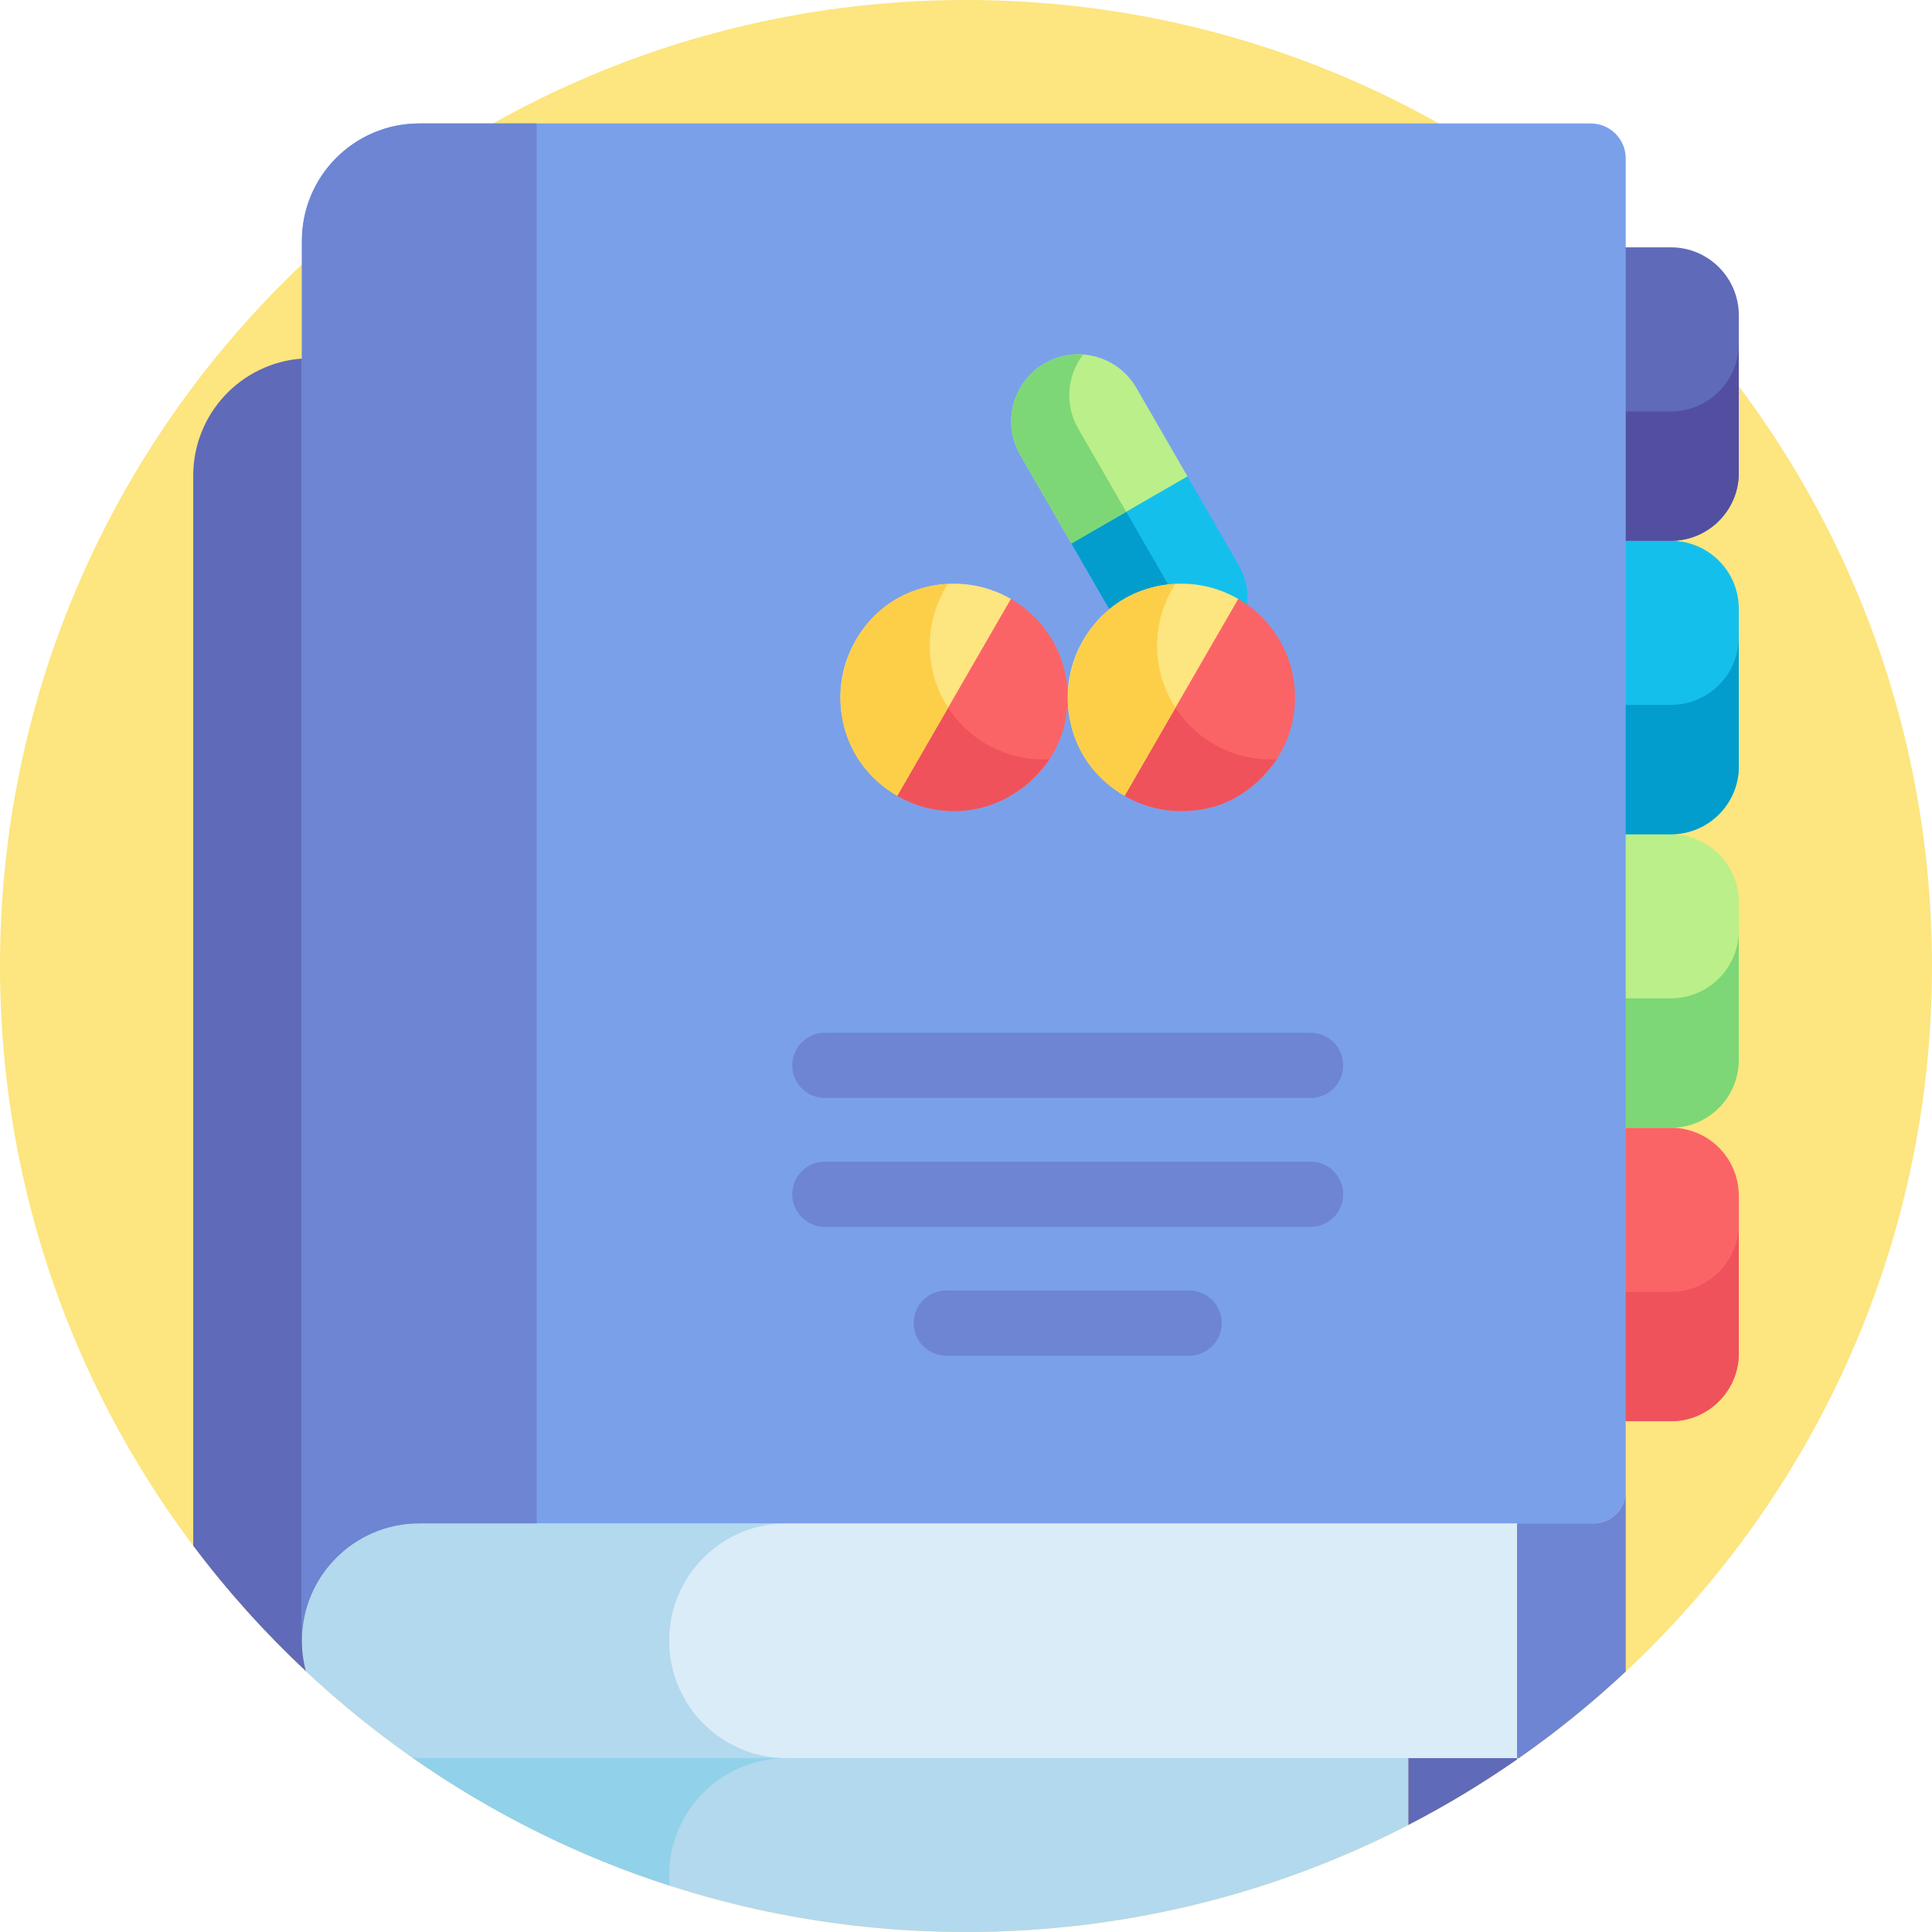 <svg width="53" height="53" viewBox="0 0 53 53" fill="none" xmlns="http://www.w3.org/2000/svg">
<path d="M26.5 53C41.136 53 53 41.136 53 26.5C53 11.864 41.136 0 26.5 0C11.864 0 0 11.864 0 26.5C0 41.136 11.864 53 26.5 53Z" fill="#FDE57F"/>
<path d="M45.837 6.785H44.479V14.836H45.837C46.865 14.836 47.7 14.002 47.7 12.973V8.648C47.7 7.619 46.865 6.785 45.837 6.785Z" fill="#5F6AB9"/>
<path d="M45.837 14.836H44.479V22.886H45.837C46.865 22.886 47.7 22.052 47.7 21.024V16.699C47.7 15.67 46.865 14.836 45.837 14.836Z" fill="#14C0EB"/>
<path d="M45.837 22.887H44.479V30.937H45.837C46.865 30.937 47.7 30.103 47.7 29.074V24.749C47.7 23.721 46.865 22.887 45.837 22.887Z" fill="#BBEF89"/>
<path d="M45.837 30.937H44.479V38.987H45.837C46.865 38.987 47.7 38.154 47.7 37.125V32.8C47.7 31.771 46.865 30.937 45.837 30.937Z" fill="#FB6467"/>
<path d="M45.837 11.287H44.479V14.836H45.837C46.865 14.836 47.7 14.002 47.7 12.973V9.424C47.7 10.453 46.865 11.287 45.837 11.287Z" fill="#524FA1"/>
<path d="M45.837 19.337H44.479V22.887H45.837C46.865 22.887 47.7 22.052 47.7 21.024V17.474C47.7 18.503 46.865 19.337 45.837 19.337Z" fill="#029DCC"/>
<path d="M45.837 27.387H44.479V30.937H45.837C46.865 30.937 47.7 30.103 47.7 29.074V25.525C47.7 26.554 46.865 27.387 45.837 27.387Z" fill="#7DD776"/>
<path d="M45.837 35.438H44.479V38.988H45.837C46.865 38.988 47.7 38.154 47.7 37.125V33.575C47.7 34.604 46.865 35.438 45.837 35.438Z" fill="#EF525A"/>
<path d="M8.282 45.01C8.282 45.299 8.321 45.58 8.393 45.846C9.311 46.706 10.291 47.502 11.325 48.225C11.384 48.228 11.443 48.23 11.503 48.23H41.617V41.79H11.503C9.724 41.79 8.282 43.232 8.282 45.01Z" fill="#DAECF7"/>
<path d="M21.577 41.79H11.502C9.724 41.79 8.282 43.232 8.282 45.01C8.282 45.299 8.321 45.58 8.393 45.846C9.311 46.706 10.291 47.502 11.324 48.225C11.383 48.228 11.443 48.23 11.502 48.23H21.577C19.798 48.23 18.357 46.789 18.357 45.01C18.357 43.232 19.798 41.79 21.577 41.79Z" fill="#B2D9ED"/>
<path d="M11.502 3.387C9.724 3.387 8.282 4.828 8.282 6.607C8.282 8.292 8.282 43.484 8.282 45.01C8.282 43.231 9.724 41.79 11.502 41.79C12.314 41.79 45.286 41.79 43.723 41.79C44.206 41.79 44.598 41.398 44.598 40.915V4.345C44.598 3.816 44.169 3.387 43.64 3.387C42.716 3.387 10.501 3.387 11.502 3.387Z" fill="#7AA0EA"/>
<path d="M43.723 41.79C43.533 41.79 42.781 41.79 41.617 41.79V48.23H41.668C42.701 47.508 43.68 46.714 44.598 45.855V40.915C44.598 41.398 44.206 41.79 43.723 41.79Z" fill="#6D85D2"/>
<path d="M26.5 53C30.873 53 34.999 51.94 38.635 50.064V48.23H11.332C15.629 51.236 20.858 53 26.5 53Z" fill="#B2D9ED"/>
<path d="M18.369 51.728C18.362 51.637 18.357 51.544 18.357 51.451C18.357 49.672 19.799 48.23 21.577 48.23H11.503C11.448 48.23 11.393 48.232 11.338 48.235C13.473 49.727 15.838 50.913 18.369 51.728Z" fill="#92D1EA"/>
<path d="M14.723 3.387C12.861 3.387 11.666 3.387 11.502 3.387C9.724 3.387 8.282 4.828 8.282 6.607C8.282 8.292 8.282 43.484 8.282 45.01C8.282 43.231 9.724 41.79 11.502 41.79C11.643 41.79 12.842 41.79 14.723 41.79V3.387Z" fill="#6D85D2"/>
<path d="M38.635 48.23V50.063C39.671 49.529 40.666 48.927 41.617 48.266V48.23H40.742C40.551 48.23 39.799 48.23 38.635 48.23Z" fill="#5F6AB9"/>
<path d="M11.332 48.23C11.389 48.23 11.444 48.23 11.503 48.23C11.443 48.23 11.383 48.228 11.325 48.225C11.327 48.227 11.329 48.228 11.332 48.23Z" fill="#5F6AB9"/>
<path d="M8.393 45.846C8.321 45.58 8.282 45.299 8.282 45.01C8.282 44.565 8.282 41.261 8.282 36.761C8.282 28.348 8.282 15.753 8.282 9.837C6.615 9.959 5.301 11.349 5.301 13.048C5.301 14.213 5.301 31.404 5.301 42.402C6.23 43.639 7.266 44.791 8.393 45.846Z" fill="#5F6AB9"/>
<path d="M35.953 30.121H22.629C22.135 30.121 21.734 29.721 21.734 29.227C21.734 28.733 22.135 28.332 22.629 28.332H35.953C36.447 28.332 36.847 28.733 36.847 29.227C36.847 29.721 36.447 30.121 35.953 30.121Z" fill="#6D85D2"/>
<path d="M35.953 33.656H22.629C22.135 33.656 21.734 33.255 21.734 32.761C21.734 32.267 22.135 31.866 22.629 31.866H35.953C36.447 31.866 36.847 32.267 36.847 32.761C36.847 33.255 36.447 33.656 35.953 33.656Z" fill="#6D85D2"/>
<path d="M32.621 37.19H25.96C25.465 37.19 25.065 36.789 25.065 36.295C25.065 35.801 25.465 35.401 25.96 35.401H32.621C33.115 35.401 33.516 35.801 33.516 36.295C33.516 36.789 33.115 37.19 32.621 37.19Z" fill="#6D85D2"/>
<path d="M33.978 15.497L32.55 13.024L29.364 14.863L30.792 17.337C31.3 18.216 32.425 18.518 33.305 18.01C34.185 17.502 34.486 16.377 33.978 15.497Z" fill="#14C0EB"/>
<path d="M32.385 16.621L30.957 14.148L30.868 13.995L29.364 14.863L30.792 17.337C31.3 18.216 32.425 18.518 33.305 18.01C33.521 17.885 33.702 17.723 33.845 17.536C33.258 17.493 32.702 17.17 32.385 16.621Z" fill="#029DCC"/>
<path d="M27.662 16.39L24.544 21.79C26.602 23.052 29.291 21.578 29.291 19.131C29.291 17.948 28.632 16.919 27.662 16.39Z" fill="#FB6467"/>
<path d="M25.961 19.337L24.544 21.79C25.761 22.536 27.601 22.479 28.787 20.829C27.605 20.89 26.541 20.289 25.961 19.337Z" fill="#EF525A"/>
<path d="M23.472 17.571C22.611 19.063 23.122 20.97 24.613 21.831L27.732 16.43C26.24 15.569 24.333 16.08 23.472 17.571Z" fill="#FDE57F"/>
<path d="M26.009 19.413C25.691 18.924 25.506 18.341 25.506 17.715C25.506 17.088 25.691 16.506 26.009 16.017C22.901 16.183 21.95 20.29 24.614 21.83L26.009 19.413Z" fill="#FDCF49"/>
<path d="M33.899 16.39L30.781 21.79C31.255 22.081 31.812 22.249 32.409 22.249C34.131 22.249 35.527 20.853 35.527 19.131C35.527 17.948 34.869 16.919 33.899 16.39Z" fill="#FB6467"/>
<path d="M32.197 19.337L30.781 21.79C31.257 22.082 31.818 22.248 32.409 22.248C32.409 22.248 32.409 22.248 32.409 22.248C33.562 22.248 34.38 21.724 35.023 20.829C33.842 20.89 32.778 20.289 32.197 19.337Z" fill="#EF525A"/>
<path d="M29.709 17.571C28.848 19.063 29.359 20.97 30.85 21.831L33.968 16.43C32.477 15.569 30.57 16.08 29.709 17.571Z" fill="#FDE57F"/>
<path d="M32.246 19.413C31.928 18.924 31.743 18.341 31.743 17.715C31.743 17.088 31.928 16.506 32.246 16.017C29.17 16.181 28.17 20.28 30.85 21.83L32.246 19.413Z" fill="#FDCF49"/>
<path d="M32.576 13.068L31.173 10.639C30.665 9.76 29.54 9.458 28.661 9.966C27.781 10.474 27.479 11.599 27.987 12.479L29.39 14.908L32.576 13.068Z" fill="#BBEF89"/>
<path d="M29.581 11.764C29.197 11.1 29.275 10.297 29.714 9.724C29.358 9.698 28.992 9.775 28.661 9.966C27.781 10.474 27.479 11.599 27.987 12.479L29.39 14.908L30.894 14.039L29.581 11.764Z" fill="#7DD776"/>
</svg>
